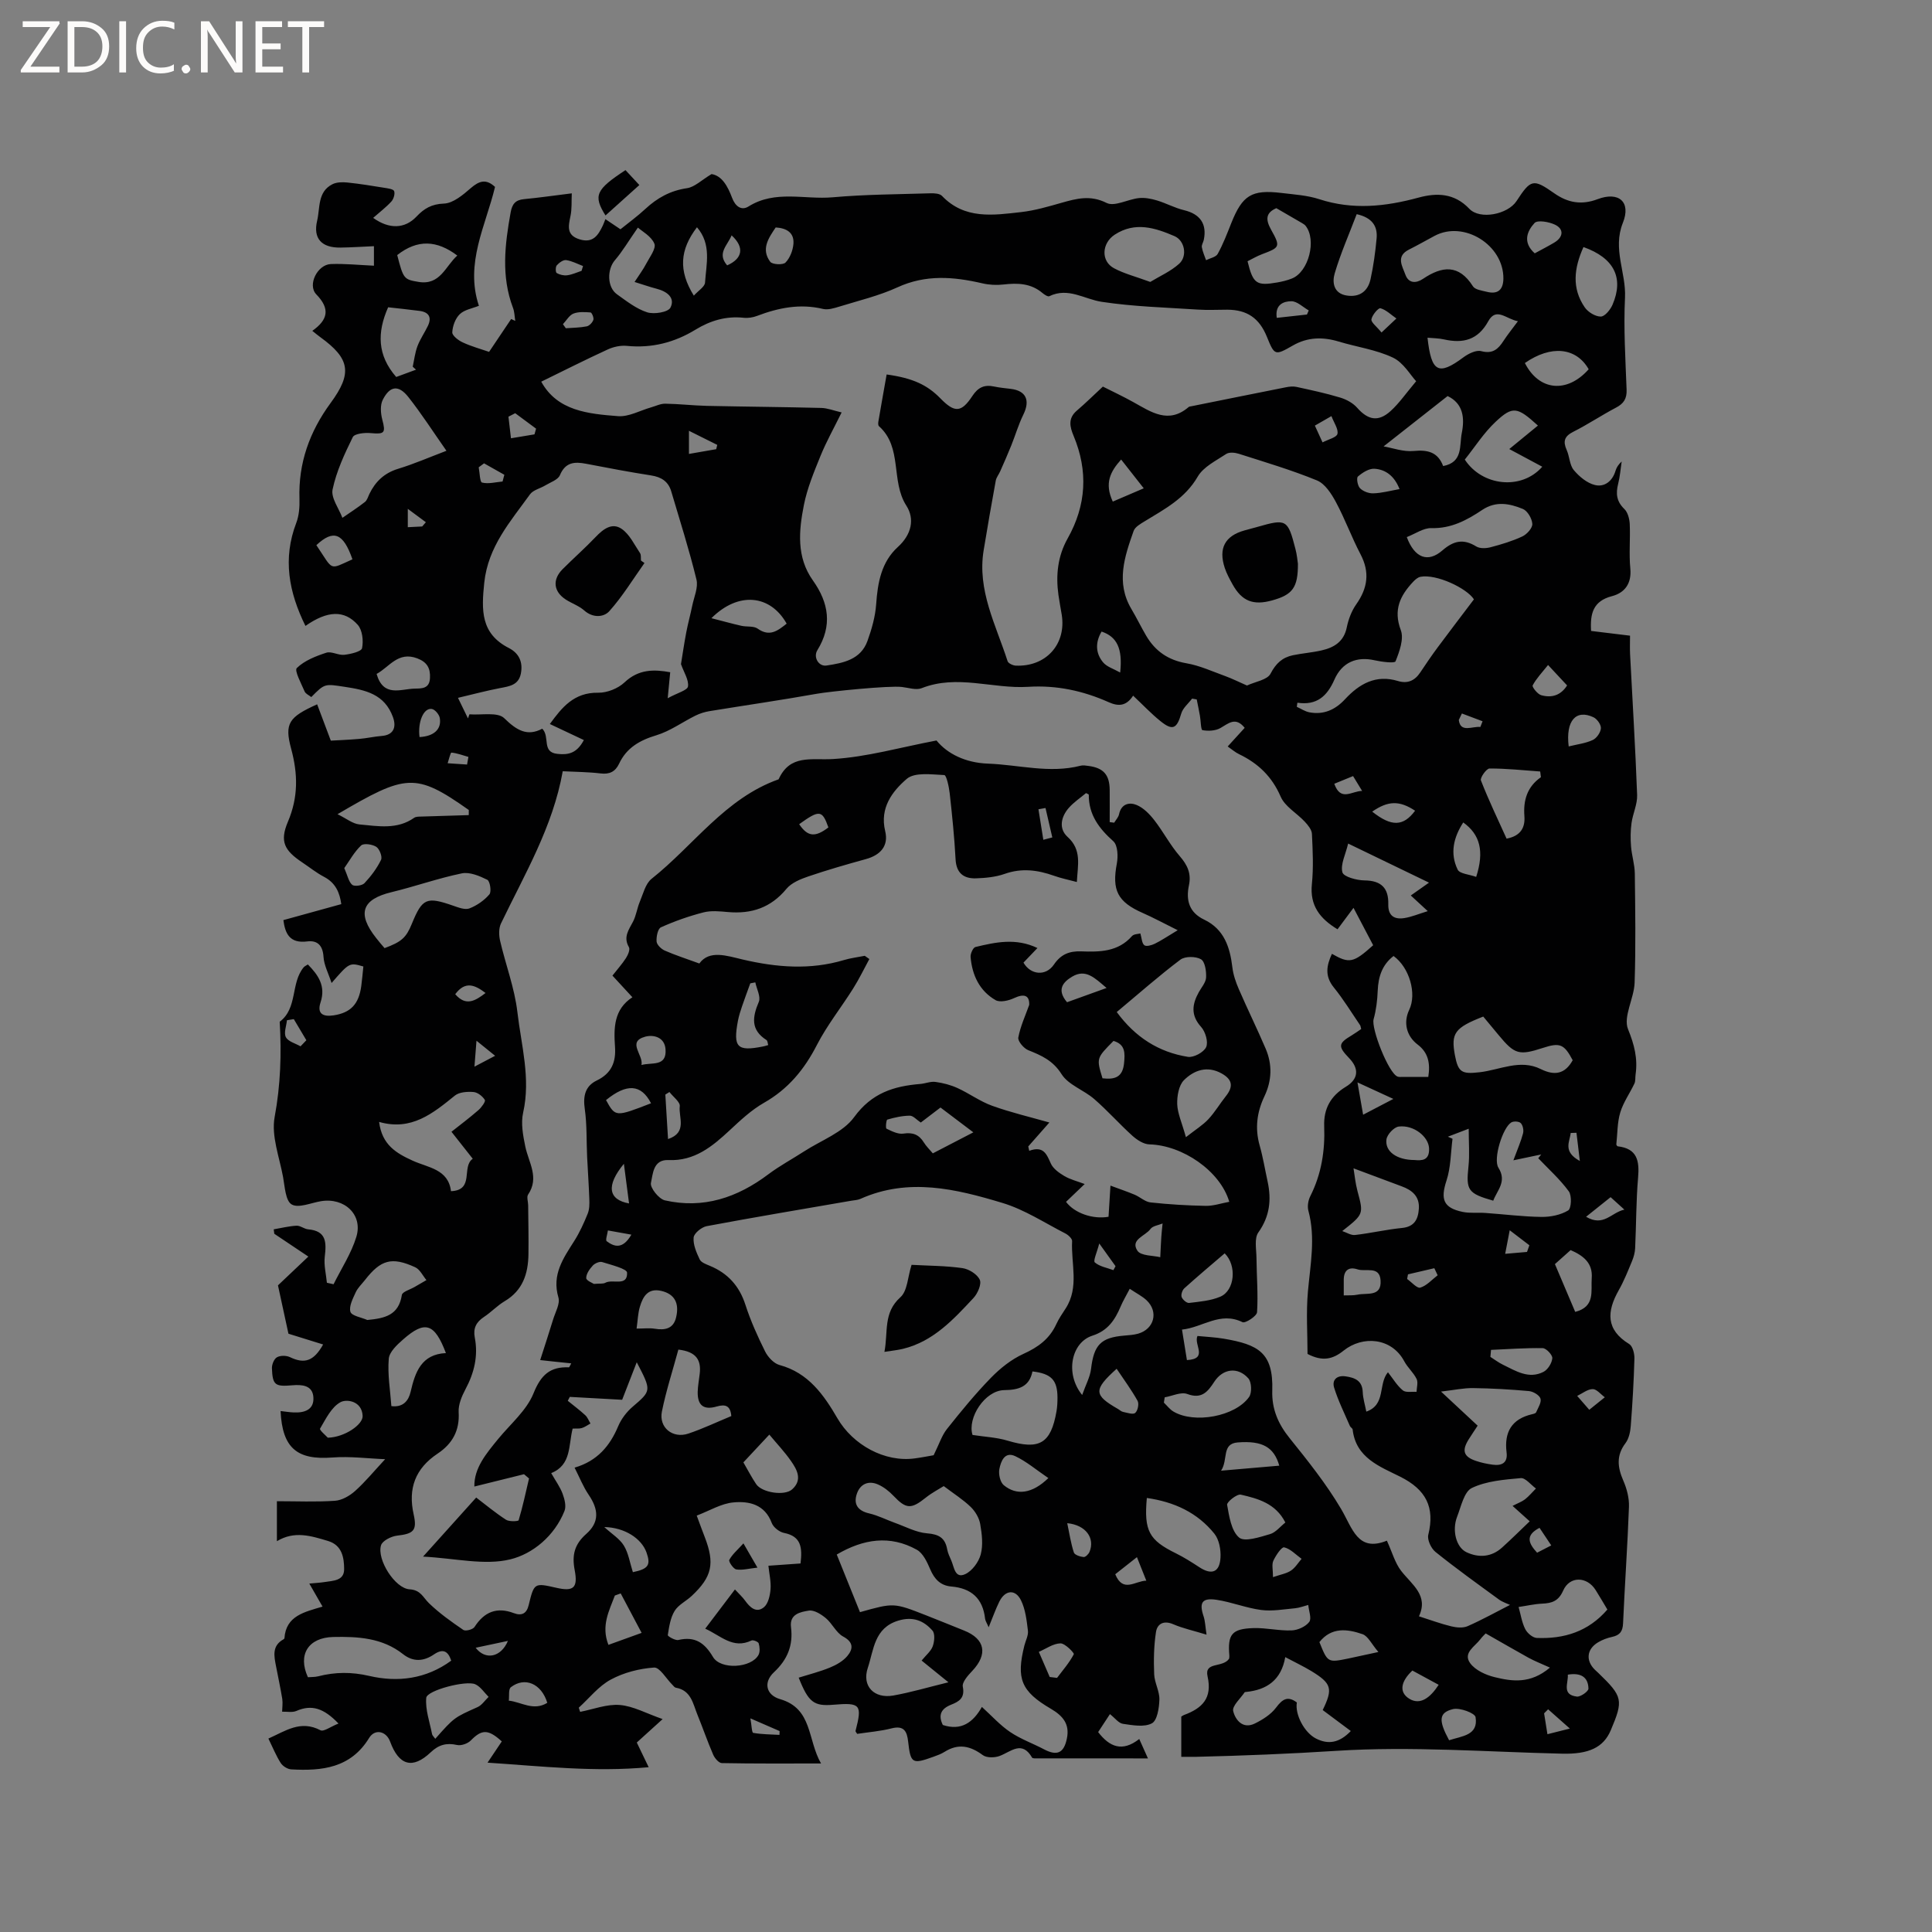 <svg enable-background="new 0 0 400 400" viewBox="0 0 400 400" xmlns="http://www.w3.org/2000/svg"><rect x="0" y="0" width="400" height="400" fill="#808080" stroke="none"/><g fill="#fcfbfa"><path d="m12.4 4.8-6.1 9h6v1.2h-8v-.5l6.1-8.9h-5.7v-1.2h7.6v.4z"/><path d="m14 15v-10.6h3c1.6 0 2.9.5 4 1.4s1.6 2.2 1.6 3.8-.5 3-1.6 3.9-2.4 1.5-4 1.5zm1.4-9.4v8.2h1.6c1.3 0 2.4-.4 3.1-1.1s1.1-1.8 1.1-3.1-.4-2.3-1.2-3-1.8-1-3.1-1z"/><path d="m26.1 4.4v10.6h-1.4v-10.6z"/><path d="m36.1 14.6c-.8.4-1.8.6-2.9.6-1.5 0-2.7-.5-3.6-1.4s-1.4-2.2-1.4-3.8c0-1.7.5-3.1 1.5-4.1s2.3-1.6 3.9-1.6c1 0 1.8.1 2.5.4v1.4c-.8-.4-1.6-.6-2.5-.6-1.2 0-2.1.4-2.9 1.2s-1.1 1.8-1.1 3.2c0 1.3.3 2.3 1 3s1.6 1.1 2.7 1.1c1 0 2-.2 2.7-.7v1.3z"/><path d="m37.6 14.3c0-.2.1-.5.3-.6s.4-.3.6-.3c.3 0 .5.1.6.3s.3.4.3.6-.1.4-.3.6-.4.3-.6.3c-.3 0-.5-.1-.6-.3s-.3-.4-.3-.6z"/><path d="m50.2 15h-1.6l-5.3-8.2c-.2-.2-.3-.5-.4-.7 0 .2.1.7.1 1.5v7.4h-1.4v-10.6h1.7l5.2 8.1c.2.4.4.6.4.7 0-.3-.1-.8-.1-1.5v-7.3h1.4z"/><path d="m58.6 15h-5.7v-10.6h5.5v1.2h-4.1v3.4h3.8v1.2h-3.8v3.6h4.3z"/><path d="m67.1 5.6h-3.1v9.4h-1.4v-9.4h-3v-1.2h7.5z"/></g><path d="m63.24 129.59c-3.47-7.03-4.73-13.95-1.9-21.33.58-1.52.71-3.32.66-4.97-.25-7.42 2.1-13.92 6.44-19.84 4.54-6.17 4.03-9.19-2.09-13.62-.5-.36-.97-.76-1.69-1.33 3.23-2.29 3.75-4.54.83-7.55-1.89-1.95.24-6.18 3.01-6.28 2.9-.11 5.81.2 8.92.34 0-.87 0-2.25 0-4.04-2.37.1-4.66.26-6.95.29-3.86.05-5.69-1.86-4.81-5.56.63-2.63.05-5.98 3.15-7.55.88-.45 2.1-.47 3.13-.36 2.55.26 5.09.68 7.63 1.09.73.12 1.87.26 2.03.68.22.58-.11 1.65-.57 2.16-1.13 1.23-2.48 2.25-3.77 3.39 3.31 2.38 6.55 2.28 8.96-.26 1.58-1.67 3.13-2.61 5.69-2.7 1.91-.07 3.96-1.81 5.58-3.22 1.74-1.5 3.16-1.95 5-.23-1.93 8.04-6.27 15.8-3.34 24.61-1.35.55-2.98.8-3.95 1.73-.92.88-1.5 2.46-1.56 3.77-.03.67 1.26 1.67 2.16 2.08 1.81.84 3.76 1.37 5.46 1.96 1.57-2.33 3.07-4.56 4.57-6.8.28.13.57.26.85.39-.15-.91-.15-1.88-.48-2.73-2.47-6.53-1.67-13.1-.48-19.72.31-1.74.98-2.59 2.77-2.76 3.16-.3 6.31-.76 9.89-1.2-.08 1.65.05 3.22-.27 4.71-.44 2.12-.87 3.97 1.91 4.82 2.76.84 3.83-.86 4.79-2.87.17-.35.29-.73.53-1.32 1.12.75 2.05 1.38 3.12 2.1 1.74-1.41 3.54-2.71 5.16-4.22 2.47-2.29 5.19-3.79 8.62-4.29 1.58-.23 2.98-1.66 5.08-2.92 2.16.34 3.36 2.54 4.26 4.94.64 1.71 1.9 2.7 3.39 1.77 5.54-3.47 11.61-1.39 17.4-1.9 6.75-.6 13.54-.62 20.32-.83.79-.02 1.86.05 2.33.53 4.71 4.93 10.63 4.01 16.4 3.36 2.82-.32 5.61-1.14 8.35-1.92 3.14-.89 5.97-1.66 9.35.03 1.63.82 4.4-.77 6.68-1.01 1.22-.13 2.54.13 3.74.49 1.9.57 3.69 1.56 5.62 2.02 3.29.79 4.76 2.82 4.07 6.15-.11.52-.49 1.05-.4 1.52.16.91.56 1.79.87 2.68.83-.42 2.04-.63 2.41-1.3 1.12-2.02 1.95-4.21 2.81-6.37 2.31-5.79 4.21-6.99 10.39-6.25 2.63.32 5.34.48 7.83 1.29 6.94 2.26 13.69 1.54 20.56-.33 3.72-1.01 7.39-.97 10.5 2.31 2.22 2.34 7.98 1.16 9.78-1.59 2.97-4.55 3.46-4.67 7.82-1.61 2.79 1.96 5.62 2.48 8.96 1.22 4.37-1.66 6.98.54 5.24 4.89-2.18 5.43.69 10.3.44 15.47-.31 6.34.09 12.72.33 19.07.07 1.87-.59 2.89-2.2 3.73-3 1.58-5.83 3.48-8.85 5-1.85.93-2.15 1.99-1.35 3.78.6 1.35.59 3.1 1.47 4.15 1.13 1.35 2.75 2.7 4.39 3.09 1.96.47 3.61-.79 4.25-2.96.2-.69.62-1.32 1.27-1.91-.23 1.55-.35 3.12-.73 4.63-.51 2.01-.34 3.64 1.28 5.2.72.69 1.06 2.03 1.12 3.1.14 3.07-.18 6.17.12 9.22.3 3.14-1.18 5.05-3.81 5.73-3.9 1.01-4.54 3.62-4.31 7.2 2.54.31 5.12.62 8.06.98 0 1.33-.05 2.58.01 3.81.5 9.72 1.1 19.44 1.46 29.17.07 1.92-.89 3.85-1.16 5.81-.22 1.6-.23 3.25-.1 4.86.15 1.88.76 3.73.78 5.6.09 7.53.21 15.06-.04 22.59-.11 3.27-2.41 7.05-1.36 9.64 1.31 3.22 2.03 6.07 1.56 9.38-.09.63.01 1.33-.24 1.87-.95 2.01-2.3 3.88-2.93 5.98-.63 2.07-.57 4.36-.82 6.65.04.05.15.35.29.36 4.04.46 4.52 3 4.22 6.47-.42 4.85-.38 9.74-.61 14.62-.04.91-.3 1.84-.65 2.69-.85 2.05-1.67 4.12-2.76 6.04-2.47 4.38-2.69 8.14 2.18 11.12.72.44 1.11 1.99 1.08 3.01-.13 4.66-.4 9.32-.76 13.97-.09 1.21-.39 2.61-1.09 3.54-1.94 2.56-1.65 4.99-.46 7.74.73 1.67 1.24 3.61 1.18 5.4-.29 8.05-.87 16.09-1.22 24.14-.07 1.69-.66 2.48-2.26 2.83-1.02.22-2.05.6-2.94 1.14-2.35 1.42-2.56 3.79-.62 5.68.23.22.47.43.7.65 5.07 4.89 5.22 5.61 2.57 11.87-1.53 3.6-4.6 4.97-10.06 4.84-15.57-.36-31.21-1.58-46.7-.59-9.69.62-19.36 1.01-29.06 1.24-1.05.02-2.11 0-3.1 0 0-2.63 0-5.13 0-8.25-.23.18.12-.25.57-.41 3.74-1.39 5.9-3.44 4.87-8.01-.69-3.07 3.06-1.71 4.43-3.59-.01.08.12-.33.08-.72-.37-4.38.5-5.53 5-5.67 2.63-.08 5.28.58 7.9.48 1.27-.05 2.89-.78 3.64-1.75.54-.71-.09-2.31-.2-3.52-.9.23-1.8.59-2.71.68-2.34.21-4.74.66-7.03.36-3.12-.41-6.13-1.64-9.25-2.11-3-.45-3.63.59-2.69 3.39.34 1.01.36 2.12.62 3.83-2.73-.84-4.89-1.3-6.87-2.15-2-.87-3.34-.1-3.6 1.62-.44 2.87-.49 5.83-.37 8.73.07 1.76 1.13 3.51 1.08 5.25-.05 1.72-.45 4.33-1.56 4.91-1.59.84-3.99.39-5.99.1-.89-.13-1.64-1.19-2.69-2.01-.89 1.35-1.68 2.56-2.44 3.72 2.36 3.07 4.98 4.19 8.51 1.43.6 1.34 1.04 2.33 1.8 4.02-7.98 0-15.38 0-22.77-.01-.42 0-1.09.06-1.22-.16-2.1-3.61-4.33-1.25-6.68-.35-1.03.4-2.72.43-3.52-.16-2.59-1.92-5.06-2.47-7.9-.69-.71.45-1.52.74-2.32 1.03-4.4 1.59-4.73 1.4-5.24-3.15-.23-2.09-.85-3.39-3.43-2.73-2.34.6-4.78.78-7.12 1.14-.16-.28-.38-.48-.34-.61 1.41-5.46 1.04-5.9-4.61-5.42-4.01.34-5.14-.5-7.16-5.61 2.17-.68 4.38-1.23 6.47-2.09 1.32-.54 2.71-1.33 3.6-2.39 1.19-1.42 1.36-2.84-.86-4.03-1.45-.78-2.25-2.69-3.58-3.8-.98-.82-2.46-1.75-3.54-1.57-1.69.28-4.03.68-3.68 3.43.47 3.75-.71 6.69-3.53 9.33-2.24 2.09-1.64 4.72 1.27 5.57 6.76 1.96 5.64 8.41 8.48 13.32-7.26 0-13.9.05-20.54-.08-.63-.01-1.49-1.02-1.8-1.76-1.18-2.72-2.14-5.53-3.26-8.27-.93-2.29-1.31-5.04-4.47-5.58-.27-.05-.49-.38-.72-.61-1.27-1.26-2.61-3.64-3.78-3.56-3.06.21-6.29 1.04-8.98 2.5-2.52 1.36-4.43 3.83-6.61 5.81.09.29.19.58.28.86 2.74-.53 5.54-1.64 8.22-1.42 2.8.23 5.49 1.75 8.86 2.92-2.15 1.94-3.68 3.34-5.35 4.85.74 1.53 1.46 3.03 2.46 5.11-11.19 1.05-21.96-.19-33.36-.94 1.27-1.9 2.12-3.16 2.95-4.4-2.83-2.58-4.15-2.51-6.42-.19-.64.65-1.98 1.12-2.84.93-2.19-.49-3.81-.05-5.46 1.52-3.75 3.55-6.58 2.74-8.4-2.22-.8-2.18-3.15-2.72-4.35-.75-3.81 6.23-9.76 6.86-16.12 6.5-.76-.04-1.76-.66-2.18-1.32-.96-1.5-1.63-3.18-2.55-5.06 3.54-1.57 6.65-3.89 10.78-1.72.67.35 2.12-.76 3.73-1.39-3.03-3.17-5.53-3.99-8.71-2.61-.85.37-1.96.12-2.96.16.02-.88.16-1.79.03-2.65-.37-2.26-.86-4.51-1.29-6.76-.41-2.11-.88-4.23 1.53-5.57.09-.05.2-.15.21-.23.31-4.66 4.14-5.43 7.89-6.55-1.02-1.77-1.83-3.18-2.74-4.77 1.18-.12 2.2-.16 3.2-.32 1.75-.28 4.02-.25 4.01-2.67-.01-2.39-.43-4.96-3.34-5.83-3.45-1.03-6.93-2.17-10.58.05 0-2.78 0-5.3 0-8.28 4.05 0 8.05.18 12.02-.09 1.44-.1 3.04-1.02 4.16-2.02 2.12-1.9 3.94-4.13 6.23-6.59-3.49-.13-7.24-.63-10.92-.35-7.3.56-10.37-1.93-10.73-9.62.92.1 1.81.25 2.69.29 2.28.11 4.3-.56 4.1-3.19-.19-2.5-2.47-2.59-4.37-2.43-3.53.3-4.08 0-4.21-3.51-.03-.78.43-1.95 1.04-2.29.7-.4 1.95-.39 2.71-.02 2.99 1.43 4.9.85 6.85-2.63-2.63-.82-5.19-1.61-7.18-2.23-.74-3.39-1.39-6.38-2.17-10.01 1.61-1.52 3.81-3.61 6.29-5.96-2.53-1.7-4.79-3.21-7.05-4.72-.04-.31-.08-.61-.12-.92 1.58-.27 3.15-.67 4.73-.75.78-.04 1.58.68 2.4.75 3.81.33 3.79 2.72 3.44 5.66-.21 1.76.27 3.6.44 5.4.46.1.92.2 1.38.31 1.61-3.25 3.66-6.36 4.71-9.79 1.42-4.6-2.46-8.23-7.35-7.4-2.06.35-4.64 1.49-6.04.66-1.27-.75-1.41-3.65-1.77-5.65-.76-4.14-2.47-8.53-1.75-12.43 1.23-6.62 1.44-13.12 1.05-19.74 3.77-2.83 2.23-8 4.97-11.28.19-.22.5-.34.86-.58 2.19 2.22 3.73 4.49 2.63 7.84-.77 2.33.46 3.04 2.7 2.7 3.5-.54 5.22-2.28 5.73-6.09.18-1.35.29-2.71.43-4.03-2.89-.83-2.89-.83-6.58 3.42-.66-2.02-1.57-3.7-1.67-5.42-.15-2.36-1.26-3.45-3.35-3.19-3.68.47-4.59-1.64-4.96-4.41 4-1.11 7.87-2.17 11.99-3.31-.32-2.28-1.11-4.36-3.55-5.64-1.59-.83-3.01-1.98-4.51-2.98-3.73-2.49-4.73-4.34-2.99-8.44 2.16-5.08 2.08-9.89.67-15.11-1.43-5.29-.46-6.56 5.38-9.2.82 2.19 1.63 4.34 2.83 7.52 1.34-.08 3.63-.16 5.91-.36 1.55-.13 3.08-.49 4.63-.61 2.35-.18 3.12-1.69 2.33-3.89-1.73-4.79-5.7-5.63-10-6.28-4.12-.62-4.1-.74-6.91 2.12-.46-.37-1.16-.66-1.38-1.16-.7-1.64-2.16-4.32-1.62-4.85 1.58-1.54 3.92-2.46 6.1-3.17 1.08-.35 2.51.57 3.73.43 1.33-.15 3.53-.67 3.68-1.37.31-1.52.08-3.71-.87-4.81-2.78-3.14-6.29-2.99-10.85.2zm48.6 152c.97-3.02 1.85-5.71 2.68-8.42.46-1.51 1.48-3.25 1.09-4.55-1.39-4.71 1-8.09 3.27-11.67 1.13-1.78 2.01-3.73 2.8-5.68.37-.92.37-2.03.33-3.05-.1-2.89-.31-5.77-.45-8.66-.16-3.33-.02-6.69-.49-9.97-.38-2.66.07-4.72 2.49-5.89 3.03-1.46 4-3.79 3.77-6.98-.27-3.88-.26-7.74 3.6-10.25-1.52-1.65-2.79-3.03-4.13-4.48 1.04-1.33 2.03-2.43 2.82-3.66.41-.64.87-1.75.59-2.23-1.21-2.1-.04-3.58.85-5.28.66-1.27.84-2.78 1.4-4.11.7-1.65 1.17-3.75 2.44-4.76 8.73-6.92 15.24-16.68 26.3-20.6 2.38-5.24 6.75-3.93 11.25-4.2 6.98-.41 13.86-2.4 21.44-3.84 2.25 2.76 6.02 4.62 10.63 4.79 6.4.23 12.76 2.09 19.21.43.49-.13 1.06-.03 1.58.04 3.15.4 4.42 1.83 4.44 5 .02 2.21 0 4.43 0 6.64.31.04.62.08.93.12.35-.58.88-1.13 1.01-1.76.46-2.18 2.16-2.52 3.63-1.91 1.42.59 2.68 1.88 3.66 3.14 1.87 2.4 3.29 5.17 5.28 7.46 1.6 1.85 2.41 3.6 1.9 6.02-.65 3.08.01 5.62 3.15 7.12 4.13 1.97 5.34 5.69 5.84 9.88.18 1.53.71 3.07 1.33 4.5 1.79 4.14 3.79 8.19 5.56 12.33 1.4 3.28 1.3 6.6-.25 9.86-1.56 3.27-2 6.63-.99 10.19.69 2.44 1.1 4.96 1.64 7.44.82 3.78.47 7.21-1.91 10.56-.88 1.23-.41 3.49-.39 5.27.03 3.75.36 7.52.12 11.25-.05.8-2.43 2.35-3.01 2.06-4.65-2.27-8.23 1.09-12.53 1.54.39 2.38.7 4.33 1.02 6.31 4.49-.25 1.36-3.17 2.18-4.99 1.76.18 3.65.25 5.5.57 7.06 1.21 10.24 2.85 9.99 10.74-.12 3.79 1.2 6.88 3.59 9.84 3.78 4.7 7.58 9.46 10.64 14.63 2.39 4.03 3.43 9.05 9.5 6.6 1.1 2.4 1.68 4.63 2.98 6.29 2.24 2.86 5.68 5.04 3.66 9.37 2.49.79 4.57 1.57 6.71 2.08 1.07.26 2.41.38 3.37-.04 2.98-1.31 5.83-2.9 8.77-4.4-.65-.31-1.56-.59-2.29-1.12-4.42-3.23-8.88-6.42-13.14-9.85-.9-.72-1.74-2.51-1.49-3.54 1.41-5.75-.49-9.37-5.82-12.04-4.18-2.09-9.18-3.88-9.84-9.76-.03-.26-.45-.46-.57-.74-1.13-2.63-2.42-5.2-3.26-7.92-.49-1.58.53-2.62 2.38-2.35 1.92.28 3.45.88 3.54 3.26.05 1.31.46 2.6.74 4.04 4.11-1.43 2.41-5.7 4.48-8.15 1.07 1.36 1.89 2.78 3.08 3.75.61.51 1.87.23 2.84.31.03-.9.36-1.96.01-2.68-.64-1.31-1.85-2.34-2.54-3.63-2.63-4.95-8.64-5.38-12.57-2.23-2.23 1.79-4.36 2.31-7.47.69 0-4.12-.31-8.55.08-12.92.5-5.59 1.61-11.12.1-16.72-.25-.92-.05-2.15.39-3.02 2.31-4.58 3.07-9.42 2.88-14.48-.14-3.62 1.34-6.28 4.47-8.17 2.64-1.6 2.81-3.74.68-5.95-2.33-2.42-2.25-3.04.53-4.69.7-.42 1.36-.9 1.98-1.32-.11-.4-.12-.63-.22-.79-1.79-2.62-3.45-5.36-5.45-7.82-1.91-2.36-1.51-4.53-.39-6.96 3.62 2.07 4.45 1.89 8.54-1.78-1.3-2.47-2.61-4.97-4.07-7.74-1.23 1.65-2.28 3.05-3.31 4.44-3.64-2.2-5.76-4.9-5.31-9.34.35-3.44.18-6.95.01-10.42-.04-.87-.82-1.81-1.48-2.52-1.64-1.77-4.1-3.12-4.99-5.18-1.81-4.18-4.67-6.9-8.62-8.8-.8-.38-1.49-1-2.35-1.59 1.28-1.4 2.39-2.62 3.52-3.86-1.9-2.35-3.32-.93-5.02.04-1.03.59-2.53.66-3.72.44-.35-.07-.34-1.95-.53-2.99-.2-1.13-.44-2.25-.66-3.37-.32-.06-.64-.11-.96-.17-.77 1.02-1.91 1.94-2.24 3.08-.91 3.16-1.78 3.64-4.35 1.55-1.95-1.58-3.68-3.42-5.62-5.24-1.42 2.19-3.05 2.25-5.06 1.35-5.29-2.36-10.78-3.55-16.66-3.18-7.33.46-14.7-2.63-22.06.28-1.15.45-2.72-.09-4.09-.25-2.69-.32-15.02.94-17.58 1.4-7.39 1.32-14.82 2.39-22.23 3.6-1 .16-2.02.48-2.93.93-2.71 1.34-5.25 3.21-8.1 4.07-3.45 1.04-6.17 2.59-7.72 5.9-.78 1.64-1.98 2.23-3.83 2-2.48-.3-5-.31-7.83-.45-2.05 11.54-7.9 21.33-12.79 31.52-.48 1-.44 2.45-.18 3.58 1.14 4.94 3 9.77 3.58 14.76.8 6.88 2.79 13.72 1.19 20.82-.5 2.21-.02 4.74.45 7.03.69 3.3 2.95 6.41.58 9.93-.34.5 0 1.45.01 2.19.03 3.39.11 6.79.06 10.18-.06 4.01-1.17 7.48-4.91 9.7-1.54.91-2.8 2.28-4.3 3.27-1.61 1.06-2.27 2.35-1.9 4.27.73 3.79-.11 7.29-1.92 10.68-.77 1.45-1.51 3.2-1.42 4.76.23 3.84-1.32 6.56-4.35 8.58-4.61 3.07-6.18 7.2-4.96 12.62.75 3.35-.07 3.98-3.45 4.37-1.21.14-3.02 1.05-3.31 1.99-.91 2.94 2.88 8.94 5.91 9.12 2.32.14 2.78 1.68 4.01 2.87 2.15 2.08 4.64 3.85 7.12 5.54.46.31 1.99-.09 2.32-.62 2.01-3.13 4.62-4.19 8.13-2.86 1.66.63 2.66.06 3.07-1.63 1.14-4.66 1.15-4.66 5.76-3.61 3.52.8 4.48.03 3.77-3.68-.59-3.08-.06-5.31 2.4-7.48 2.75-2.43 2.57-5.07.48-8.13-1.1-1.61-1.83-3.48-2.9-5.59 4.72-1.38 7.32-4.5 9.04-8.6.63-1.49 1.73-2.93 2.96-3.99 3.91-3.36 3.97-3.29.87-9.23-1.16 2.98-2.05 5.28-3.02 7.77-3.56-.2-7.2-.4-10.84-.6-.14.27-.28.54-.42.81 1.22.99 2.49 1.94 3.64 3 .47.44.71 1.13 1.06 1.7-.59.32-1.15.75-1.78.94-.56.17-1.2.08-1.91.12-.89 3.49-.23 7.53-4.44 9.21.96 1.69 1.86 2.9 2.36 4.27.41 1.11.79 2.57.39 3.57-2.06 5.16-6.56 8.89-11.23 10.02-5.35 1.3-11.38-.23-18.05-.57 4.11-4.57 7.56-8.41 11-12.23 1.93 1.47 3.97 3.17 6.18 4.6.66.43 2.54.33 2.61.1.85-2.84 1.47-5.75 2.15-8.65-.35-.29-.69-.59-1.04-.88-3.38.84-6.75 1.68-10.28 2.55-.07-3.82 2.44-6.8 4.9-9.81 2.55-3.12 5.91-5.92 7.35-9.49 1.54-3.82 3.43-5.54 7.33-5.38.09 0 .19-.32.48-.82-2.14-.21-4.14-.43-6.43-.68zm71.73-204.06c5.4.75 8.4 2.15 11.13 4.95 2.93 3 4.32 3 6.62-.5 1.18-1.79 2.48-2.38 4.47-1.96 1.14.24 2.3.35 3.46.49 3.19.38 4.08 2.37 2.62 5.34-1.01 2.05-1.65 4.28-2.51 6.41-.72 1.8-1.51 3.57-2.29 5.34-.29.65-.79 1.25-.91 1.92-.88 4.79-1.71 9.58-2.5 14.38-1.38 8.3 2.54 15.49 4.95 22.99.15.45 1.09.89 1.68.92 6.27.28 10.51-4.44 9.53-10.54-.22-1.36-.49-2.71-.68-4.08-.57-4.09-.16-8.03 1.9-11.7 3.88-6.89 4.28-13.98 1.23-21.27-.78-1.86-1.18-3.61.66-5.19 1.83-1.56 3.54-3.26 5.41-4.99 1.98 1 4.18 2.03 6.3 3.21 3.69 2.05 7.28 4.61 11.46 1.02.14-.12.4-.12.61-.17 6.51-1.31 13.02-2.63 19.53-3.92.7-.14 1.48-.23 2.16-.08 3.04.66 6.09 1.31 9.06 2.21 1.28.38 2.65 1.12 3.52 2.11 2.24 2.54 4.37 3 6.92.69 1.79-1.62 3.19-3.68 5.3-6.18-1.19-1.27-2.63-3.86-4.81-4.89-3.48-1.65-7.47-2.19-11.21-3.32-3.3-1-6.45-.94-9.5.81-3.72 2.13-3.8 2.09-5.37-1.77-1.58-3.9-4.11-5.63-8.23-5.64-2.01 0-4.04.11-6.04-.02-6.66-.44-13.36-.61-19.94-1.61-3.62-.55-6.94-3.07-10.86-1.16-.29.14-1-.32-1.39-.65-2.39-2.03-5.13-2.12-8.07-1.78-1.44.17-2.98.09-4.4-.24-5.95-1.38-11.72-1.86-17.57.83-3.82 1.75-8 2.74-12.04 3.99-1.09.33-2.35.73-3.38.48-4.75-1.14-9.21-.24-13.64 1.44-.86.33-1.88.49-2.79.39-3.64-.39-6.9.59-9.96 2.46-4.37 2.67-9.06 3.87-14.21 3.36-1.29-.13-2.77.19-3.96.74-4.64 2.13-9.2 4.44-13.77 6.67 3.33 6.07 9.72 6.66 15.9 7.14 2.22.17 4.55-1.17 6.84-1.82.98-.28 1.97-.78 2.94-.76 2.86.04 5.71.38 8.57.45 7.91.17 15.83.23 23.74.43 1.27.03 2.53.54 4.2.93-1.65 3.35-3.2 6.11-4.38 9.02-1.34 3.3-2.74 6.66-3.43 10.13-1.05 5.32-1.58 10.8 1.86 15.63 3.31 4.65 4.05 9.38.93 14.44-.9 1.46.26 3.43 1.9 3.18 3.49-.53 7.08-1.23 8.47-5.09.88-2.44 1.62-5.04 1.8-7.6.31-4.48 1.08-8.76 4.5-11.86 2.84-2.58 3.52-5.8 1.75-8.55-3.28-5.1-.73-12.05-5.67-16.45-.18-.16-.18-.62-.13-.92.56-3.3 1.15-6.57 1.72-9.79zm-4.53 120.36c.32.22.63.45.95.67-1.12 2.05-2.13 4.17-3.38 6.14-2.46 3.91-5.38 7.57-7.48 11.65-2.6 5.07-5.94 9.12-10.95 11.97-2.6 1.48-4.87 3.61-7.08 5.67-3.63 3.38-7.31 6.43-12.71 6.19-3.19-.14-3.21 2.91-3.62 4.73-.22.98 1.63 3.32 2.88 3.61 7.96 1.81 15-.56 21.42-5.39 2.34-1.76 4.96-3.16 7.43-4.76 3.54-2.29 8.03-3.9 10.35-7.09 3.64-5 8.21-6.41 13.7-6.86 1.05-.09 2.13-.56 3.13-.42 1.55.21 3.14.62 4.56 1.27 2.44 1.11 4.67 2.77 7.18 3.67 3.82 1.38 7.81 2.31 11.84 3.46-1.63 1.85-3 3.4-4.37 4.96.07.3.13.6.2.9 2.99-1.09 3.61.73 4.48 2.65.49 1.07 1.72 1.94 2.8 2.58 1.2.71 2.61 1.05 4.2 1.65-1.48 1.41-2.68 2.56-3.86 3.69 1.75 2.34 5.55 3.66 8.8 3.09.12-1.84.23-3.72.4-6.45 1.93.72 3.49 1.24 5.01 1.88 1.13.48 2.16 1.48 3.3 1.6 3.79.41 7.6.64 11.41.71 1.61.03 3.22-.54 4.88-.84-1.89-6.41-9.71-11.72-16.55-11.89-1.2-.03-2.56-.93-3.52-1.79-2.71-2.45-5.14-5.21-7.9-7.6-2.15-1.87-5.34-2.91-6.75-5.14-1.79-2.84-4.15-3.87-6.9-4.97-.93-.37-2.2-1.87-2.06-2.62.43-2.32 1.46-4.52 2.26-6.77.07-2.02-1.1-2.34-3.14-1.39-1.13.53-2.91.94-3.82.42-3.33-1.91-4.86-5.17-5.18-8.93-.06-.68.51-1.95 1-2.07 4.16-1 8.37-1.93 12.84.21-1.18 1.23-2.05 2.14-2.89 3.02 1.47 2.56 4.62 2.88 6.31.39 1.46-2.15 3.23-2.8 5.62-2.72 3.84.14 7.65.12 10.53-3.16.4-.45 1.32-.43 1.74-.55.29.98.3 2.02.82 2.44.4.32 1.52.01 2.17-.31 1.31-.64 2.53-1.47 4.74-2.8-2.88-1.43-5.02-2.59-7.24-3.57-5.22-2.29-6.41-4.72-5.36-10.24.28-1.48.19-3.78-.72-4.6-2.98-2.66-5.12-5.5-5.09-9.65 0-.09-.31-.18-.57-.33-1.19 1-2.54 1.89-3.57 3.07-1.62 1.85-2.13 4.29-.26 5.99 3 2.71 2.11 5.81 1.93 9.35-1.77-.47-3.3-.78-4.75-1.3-3.36-1.19-6.66-1.63-10.17-.39-1.86.66-3.94.86-5.93.93-2.57.09-4.11-1.07-4.26-3.95-.24-4.55-.71-9.09-1.21-13.62-.15-1.36-.68-3.79-1.12-3.81-2.64-.12-6.13-.63-7.78.79-2.98 2.57-5.63 6-4.46 10.82.74 3.06-.98 4.96-4.01 5.79-3.98 1.1-7.95 2.24-11.86 3.57-1.65.56-3.53 1.32-4.58 2.59-3.23 3.91-7.24 5.23-12.1 4.8-1.68-.15-3.48-.34-5.07.07-3.01.77-5.98 1.82-8.81 3.09-.65.29-.98 1.96-.9 2.95.06.68.97 1.55 1.7 1.87 2.16.95 4.42 1.67 7.15 2.67 2.06-2.85 5.65-1.61 8.95-.83 7.03 1.64 13.99 2.22 21.02.11 1.36-.41 2.84-.58 4.28-.87zm14.26 103.4c1.16-2.34 1.69-4.08 2.74-5.41 2.9-3.65 5.86-7.27 9.11-10.61 1.93-1.98 4.24-3.83 6.73-4.96 3.05-1.38 5.41-3.1 6.81-6.15.53-1.15 1.26-2.21 1.95-3.27 2.84-4.41 1.08-9.27 1.33-13.93.03-.51-.8-1.28-1.41-1.59-4.3-2.2-8.45-4.94-13-6.31-9.63-2.91-19.47-5.29-29.41-.85-.56.25-1.23.28-1.86.38-10 1.73-20 3.4-29.97 5.27-1.06.2-2.62 1.46-2.71 2.35-.14 1.47.58 3.11 1.25 4.53.3.64 1.33 1.01 2.1 1.33 3.74 1.55 6.12 4.18 7.38 8.1 1.07 3.31 2.52 6.52 4.07 9.64.58 1.16 1.8 2.48 2.98 2.8 5.99 1.61 9.2 6.23 12 11.05 3.17 5.45 9.75 9.16 16.06 8.28 1.59-.22 3.14-.53 3.85-.65zm-79.46-151.39c2.49-3.41 4.97-6.57 10.02-6.48 1.83.03 4.11-.88 5.44-2.14 2.95-2.79 6.18-2.7 9.46-2.1-.14 1.46-.28 2.91-.52 5.38 2.03-1.12 4.08-1.63 4.2-2.44.2-1.34-.83-2.87-1.45-4.62.3-1.82.64-4.2 1.09-6.56.35-1.85.86-3.68 1.24-5.53.37-1.81 1.28-3.79.87-5.44-1.5-6.14-3.42-12.18-5.22-18.25-.61-2.05-2.07-2.97-4.18-3.29-4.49-.7-8.96-1.55-13.43-2.41-2.39-.46-4.3-.36-5.44 2.37-.4.95-1.94 1.45-2.99 2.09-1.07.65-2.55.96-3.21 1.88-4.03 5.61-8.67 10.77-9.46 18.29-.59 5.68-.76 10.53 5.1 13.52 2.11 1.08 2.94 2.92 2.48 5.28-.47 2.39-2.35 2.64-4.3 3.01-2.83.54-5.62 1.29-8.72 2.02.9 1.85 1.48 3.05 2.07 4.26.1-.28.2-.56.3-.85 2.47.2 5.85-.53 7.21.81 2.56 2.5 4.75 3.83 7.87 2.17 1.66 1.68-.18 4.86 3.12 5.21 2.15.23 3.98-.01 5.49-2.86-2.35-1.11-4.59-2.16-7.04-3.32zm144.33-7.97c1.74-.81 4.21-1.16 4.88-2.45 1.11-2.14 2.45-3.36 4.63-3.82 1.96-.41 3.98-.55 5.93-1 2.6-.59 4.63-1.81 5.23-4.79.34-1.66.99-3.38 1.96-4.76 2.36-3.35 2.84-6.62.88-10.36-1.85-3.52-3.21-7.3-5.1-10.81-.93-1.73-2.26-3.79-3.91-4.47-5.26-2.16-10.75-3.78-16.19-5.52-.81-.26-1.99-.37-2.61.04-2.11 1.4-4.72 2.66-5.9 4.7-2.62 4.52-6.86 6.72-10.98 9.24-.87.53-2 1.17-2.29 2.01-1.87 5.3-3.71 10.66-.46 16.14 1.08 1.82 2 3.73 3.07 5.55 1.87 3.18 4.55 5.04 8.31 5.69 2.75.47 5.38 1.69 8.04 2.65 1.41.51 2.77 1.2 4.51 1.96zm-80.12 191.85c6.98-1.96 6.98-1.97 13.6.62 2.66 1.04 5.3 2.13 7.96 3.19 4.36 1.74 4.95 4.91 1.68 8.36-.88.93-2.14 2.33-1.95 3.27.47 2.34-.78 3.07-2.42 3.72-2.07.82-2.73 2.13-1.72 4.2 3.81 1.26 6.27-.52 8.09-3.74 2.06 1.87 3.78 3.8 5.86 5.2 2.16 1.46 4.7 2.36 7.03 3.59 2.7 1.42 4.1.74 4.71-2.26.62-3.01-.86-4.7-3.31-6.14-6.19-3.63-7.21-6.23-5.49-13.11.26-1.03.85-2.09.73-3.07-.26-2.13-.51-4.41-1.44-6.29-1.17-2.37-3.29-2.13-4.48.28-.79 1.59-1.37 3.28-2.21 5.31-.37-.88-.69-1.32-.74-1.79-.47-4.19-2.86-6.3-6.99-6.65-2.24-.19-3.5-1.52-4.37-3.57-.64-1.49-1.48-3.32-2.77-4.04-5.55-3.09-11.06-2.25-16.58.99 1.6 4 3.17 7.89 4.81 11.93zm-33.8-19.99c.7 1.88 1.16 3.17 1.66 4.44 2.11 5.47 1.53 8.22-2.69 12.18-1.16 1.09-2.77 1.84-3.55 3.12-.88 1.44-1.14 3.29-1.41 5-.04.24 1.54 1.16 2.19 1.01 3.44-.8 5.43.58 7.16 3.51 1.61 2.72 7.96 2.3 9.43-.42.34-.64.26-1.64.04-2.39-.09-.33-1.15-.76-1.5-.59-3.82 1.83-6.32-.98-9.57-2.45 2.11-2.79 4.07-5.37 6.15-8.12.86.93 1.56 1.56 2.1 2.31 1.01 1.41 2.32 2.65 3.89 1.38.9-.73 1.27-2.42 1.38-3.71.13-1.59-.27-3.22-.44-4.89 2.58-.18 4.63-.33 6.65-.47.39-3.23.18-5.62-3.4-6.32-.98-.19-2.22-1.16-2.56-2.07-1.44-3.84-4.68-4.56-7.94-4.25-2.5.22-4.87 1.69-7.59 2.73zm124.36-168.3c-.04.28-.08.57-.12.85.87.39 1.71.97 2.62 1.14 2.95.55 5.34-.53 7.36-2.71 2.96-3.19 6.4-5.17 10.98-3.77 1.98.6 3.47-.08 4.6-1.78 1.17-1.75 2.35-3.5 3.61-5.19 2.41-3.25 4.87-6.46 7.5-9.94-1.47-2.31-7.78-5.3-11.07-4.67-.55.11-1.1.59-1.51 1.03-2.68 2.85-4.15 5.79-2.56 10.01.68 1.81-.28 4.44-1.09 6.46-.18.45-2.89.11-4.35-.22-3.64-.82-6.71.37-8.31 4.02-1.51 3.43-3.66 5.37-7.66 4.77zm-176.18-52.16c-2.75-3.92-5.14-7.65-7.87-11.11-2.03-2.58-3.83-2.37-5.31.55-.57 1.12-.44 2.82-.1 4.11.73 2.76.48 3.05-2.39 2.79-1.25-.12-3.36.1-3.72.83-1.71 3.47-3.39 7.08-4.18 10.83-.37 1.74 1.29 3.91 2.03 5.88 1.56-1.08 3.17-2.11 4.66-3.28.46-.36.65-1.08.92-1.65 1.25-2.59 3.11-4.36 5.99-5.23 3.3-1.01 6.49-2.4 9.97-3.72zm220.9 146.9c.89-2.41 1.58-3.96 2-5.58.17-.65-.03-1.66-.47-2.12-.35-.37-1.48-.44-1.97-.14-1.76 1.05-3.8 7.55-2.66 9.37 1.81 2.87-.25 4.64-1.07 6.83-5.28-1.51-5.65-2.18-5.13-7.08.26-2.43.05-4.91.05-7.82-2.03.78-3.17 1.21-4.31 1.65.32.14.64.29.96.43-.38 2.9-.35 5.93-1.25 8.66-1.26 3.85-.68 5.64 3.34 6.48 1.53.32 3.16.1 4.74.22 3.87.27 7.73.77 11.6.82 1.86.02 3.95-.4 5.51-1.34.66-.4.79-3.07.13-3.96-1.82-2.49-4.17-4.59-6.32-6.85.2-.26.4-.52.61-.78-1.51.31-3.03.63-5.76 1.21zm-82.12-30.7c3.84 5.23 8.69 8.31 14.73 9.28 1.19.19 3.3-.95 3.78-2.02.48-1.05-.15-3.18-1.03-4.16-2.2-2.43-1.88-4.7-.49-7.21.56-1.01 1.47-2.02 1.51-3.07.06-1.29-.23-3.27-1.07-3.75-1.08-.62-3.28-.64-4.24.08-4.38 3.29-8.5 6.94-13.19 10.85zm-35.82 98.15c-.98.62-2.46 1.38-3.74 2.41-3.01 2.41-4.05 2.35-6.64-.37-.92-.97-2.05-1.87-3.26-2.39-1.95-.85-3.65-.07-4.33 1.89-.77 2.19.15 3.57 2.55 4.12 1.81.42 3.51 1.3 5.28 1.94 2.22.79 4.42 2 6.7 2.18 2.43.19 3.72.94 4.15 3.29.15.82.53 1.6.87 2.38.59 1.35.73 3.76 2.87 2.78 1.43-.66 2.79-2.51 3.21-4.08.52-1.97.25-4.23-.11-6.3-.22-1.27-1.03-2.63-1.97-3.54-1.55-1.5-3.41-2.67-5.58-4.31zm-116.9-75.4c.59 4.77 3.58 6.49 6.96 8.03 3.19 1.45 7.38 1.74 7.92 6.31 4.94-.19 2.11-5.09 4.51-6.71-1.35-1.71-2.71-3.43-4.41-5.59 1.74-1.38 3.72-2.86 5.59-4.49.63-.55 1.52-1.78 1.32-2.1-.47-.77-1.49-1.57-2.34-1.64-1.28-.1-2.94 0-3.85.73-4.56 3.69-9.02 7.38-15.7 5.46zm234.67 79.5c1.12-.58 1.94-.87 2.59-1.37.82-.65 1.5-1.48 2.25-2.23-1.05-.76-2.17-2.24-3.15-2.15-3.44.31-7.09.59-10.12 2.04-1.61.77-2.23 3.85-3.06 5.98-1.07 2.77-.21 6.3 1.95 7.32 2.52 1.19 5.16 1.03 7.36-.96 1.93-1.74 3.78-3.58 5.73-5.44-1.15-1.03-2.24-2.01-3.55-3.19zm-47.06 31.31c-.84 4.78-3.84 6.78-8.11 7.21-.1.01-.26.01-.3.07-.87 1.3-2.62 2.83-2.37 3.88.42 1.79 1.96 3.82 4.47 2.59 1.63-.8 3.34-1.88 4.4-3.29 1.33-1.78 2.42-2.49 4.31-1.07-.43 2.44 1.52 6.22 3.95 7.46 2.53 1.29 4.83.94 7.22-1.55-2.07-1.54-3.95-2.95-5.82-4.34 2.16-4.44 1.86-5.51-2.38-8.09-1.61-.97-3.32-1.78-5.37-2.87zm-64.75-46c2.5.39 4.96.49 7.25 1.18 6.59 1.97 8.97.64 10.14-6.09.16-.93.2-1.89.2-2.84-.02-3.62-1.27-4.94-5.18-5.4-.64 3.15-2.78 3.83-5.83 3.87-4.02.05-7.69 5.76-6.58 9.28zm-10.54 46.71c.91-1.12 1.92-1.92 2.3-2.95.36-.99.51-2.62-.06-3.26-1.82-2.07-4.05-2.97-7.06-2.06-5.03 1.52-5.08 6.09-6.32 9.78-1.27 3.77 1.3 6.43 5.28 5.73 3.64-.65 7.2-1.71 11.41-2.74-1.8-1.47-3.56-2.89-5.55-4.5zm-97.39.02c-.67-2.06-1.76-2.52-3.56-1.3-2.12 1.45-4.29 1.63-6.42-.05-4.28-3.38-9.33-3.66-14.45-3.55-5.15.12-7.39 3.65-5.24 8.33.68-.06 1.43-.01 2.13-.19 3.52-.9 6.89-.93 10.57-.08 5.92 1.38 11.8.63 16.97-3.16zm-13.8-147.52c3.55-1.32 4.47-2.17 5.64-5.02 2.19-5.35 3.05-5.69 8.61-3.75 1.07.37 2.43.9 3.34.54 1.54-.6 3.06-1.66 4.12-2.91.46-.55.12-2.73-.44-3.01-1.61-.8-3.65-1.66-5.27-1.33-4.91 1.01-9.67 2.71-14.55 3.89-6.14 1.48-7.21 4.43-3.18 9.51.58.76 1.21 1.47 1.73 2.08zm208.9 1.63c-2.37 1.82-3.16 4.3-3.28 7.2-.08 1.98-.32 3.99-.85 5.89-.53 1.93 3.1 11.17 4.95 11.87.28.11.63.08.94.08 1.78.01 3.56 0 5.43 0 .45-2.84-.01-5.05-2.21-6.71-2.33-1.77-2.98-4.58-1.74-7.18 1.61-3.34.05-8.78-3.24-11.15zm17.41 97.24c-.68 1.04-1.27 1.91-1.83 2.8-1.5 2.36-1.1 3.63 1.5 4.5 1.09.37 2.24.61 3.39.77 1.89.27 3.21-.32 2.93-2.54-.52-4.18 1.05-6.92 5.28-7.9.3-.07.75-.18.84-.4.4-.93 1.14-2.05.9-2.84-.22-.71-1.51-1.47-2.38-1.55-3.85-.35-7.71-.57-11.58-.62-1.93-.03-3.87.4-6.63.72 3.09 2.88 5.32 4.95 7.58 7.06zm5.33-237.46c.09-6.98-8.16-12.12-14.24-8.88-1.78.95-3.52 1.95-5.32 2.85-2.76 1.39-1.35 3.44-.73 5.18.67 1.86 2.24 1.82 3.65.87 3.95-2.66 7.42-3.06 10.34 1.55.44.7 1.85.88 2.85 1.13 2.3.59 3.41-.41 3.45-2.7zm14.35 161.8c-1.77-3.34-2.63-3.71-6.17-2.55-4.95 1.61-5.85 1.35-9.17-2.66-1.07-1.29-2.15-2.58-3.18-3.83-5.92 2.31-6.72 3.44-5.86 8.03.67 3.55 1.45 3.91 5.08 3.5 4.21-.47 8.4-2.79 12.69-.66 2.86 1.42 5.02 1.04 6.61-1.83zm-34.35-108.31c1.62 4.35 4.39 5.35 7.37 2.76 2.33-2.02 4.35-2.46 7-.83.75.47 2.04.42 2.98.17 2.24-.59 4.49-1.26 6.58-2.24.94-.44 2.11-1.74 2.06-2.59-.06-1.1-1-2.71-1.96-3.1-2.72-1.11-5.56-1.71-8.42.21-3.15 2.11-6.43 3.88-10.53 3.76-1.63-.04-3.29 1.16-5.08 1.86zm-194.21 57.56c0-.35.01-.71.01-1.06-11.08-7.82-13-7.45-27.18.87 1.83.89 3.14 1.99 4.54 2.12 3.83.35 7.79 1.12 11.32-1.37.38-.27 1-.24 1.51-.26 3.27-.1 6.53-.2 9.8-.3zm140.39 141.38c-.62 6.82.47 8.73 6 11.45 1.69.83 3.3 1.86 4.88 2.89 2.53 1.66 4.19 1.07 4.37-1.98.1-1.65-.28-3.74-1.27-4.97-3.5-4.34-8.28-6.58-13.98-7.39zm80.97-222.03c-4.25-3.87-5.2-4.12-8.75-.79-2.47 2.31-4.33 5.27-6.39 7.83 3.59 5.5 11.73 6.41 16.04 1.48-2.33-1.25-4.51-2.42-6.83-3.66 1.98-1.61 3.85-3.14 5.93-4.86zm-80.26-29.74c1.93-1.18 4.23-2.18 6-3.78 1.72-1.56 1.15-4.78-.98-5.7-4.01-1.72-8.14-3.06-12.37-.31-2.69 1.75-2.94 5.49-.13 6.97 2.1 1.12 4.49 1.72 7.48 2.82zm94.64 274.87c-.91-1.52-1.65-2.8-2.44-4.05-1.79-2.84-5.37-2.92-6.71.12-.97 2.2-2.35 2.62-4.38 2.71-1.57.07-3.13.44-4.85.69.45 1.61.68 3.22 1.38 4.59.42.83 1.55 1.79 2.39 1.82 5.61.22 10.64-1.28 14.61-5.88zm-54.89-78.36c.89.29 1.81.91 2.65.81 3.25-.37 6.45-1.13 9.7-1.45 2.62-.25 3.37-1.84 3.51-4.02.16-2.53-1.4-3.82-3.57-4.61-3.28-1.21-6.55-2.45-9.96-3.72.24 1.43.39 3.1.82 4.7 1.28 4.78 1.32 4.77-3.15 8.29zm-137.45 24.54c-1.17 4.32-2.54 8.52-3.41 12.82-.67 3.31 2.22 5.66 5.48 4.57 3.03-1.02 5.94-2.41 8.89-3.63-.18-2.1-1.16-2.52-3.02-1.98-2.72.79-3.99-.24-3.94-3.01.03-1.26.28-2.52.42-3.78.31-2.71-.59-4.55-4.42-4.99zm123.8-236.32c-2.2.96-2.26 2.34-1.08 4.46 1.99 3.56 1.81 3.67-1.88 5.07-1.06.4-2.04.98-3 1.46 1.14 4.65 1.83 5.14 6.15 4.39 1.03-.18 2.07-.43 3.04-.82 3.47-1.37 5.16-8 2.82-10.92-.19-.23-.47-.4-.74-.56-1.68-.98-3.37-1.96-5.31-3.08zm14.87 131.55c-.54 2.28-1.62 4.31-1.19 5.95.24.93 2.96 1.66 4.57 1.68 3.49.03 5.01 1.6 4.93 4.93-.06 2.43 1.28 3.21 3.38 2.86 1.45-.24 2.85-.83 4.79-1.43-1.52-1.41-2.48-2.3-3.51-3.24 1.29-.91 2.39-1.69 3.77-2.66-5.48-2.66-10.68-5.17-16.74-8.09zm19.67-78.16c4.15-.78 3.34-4.25 3.85-6.79.63-3.14.32-6.16-2.93-7.7-4.44 3.49-8.76 6.89-13.25 10.42 1.81.31 4.08 1.16 6.24.95 2.91-.28 4.99.23 6.09 3.12zm-166.72-49.37c-2 2.87-3.21 4.95-4.75 6.74-1.65 1.9-1.66 5.6.43 7.08 1.98 1.41 3.99 3 6.24 3.72 1.44.46 4.34-.02 4.82-.97 1.04-2.07-.76-3.37-2.87-3.91-1.39-.36-2.74-.84-4.56-1.4.99-1.53 1.8-2.6 2.41-3.78.72-1.37 2.1-3.17 1.69-4.15-.63-1.54-2.54-2.55-3.41-3.33zm-56.02 226.17c3.64-.35 6.49-.97 7.15-5.18.1-.67 1.72-1.12 2.64-1.66.81-.48 1.63-.95 2.45-1.42-.76-.91-1.35-2.21-2.33-2.66-4.85-2.22-7.13-1.56-10.41 2.66-.65.83-1.47 1.59-1.9 2.52-.59 1.3-1.44 2.91-1.1 4.05.27.84 2.28 1.15 3.5 1.69zm242.98-112.38c-.05-.39-.1-.79-.15-1.18-3.5-.25-6.99-.63-10.49-.62-.64 0-1.99 1.92-1.78 2.47 1.6 4.1 3.51 8.07 5.31 12.05 2.92-.55 3.87-2.28 3.69-4.66-.25-3.27.56-6.06 3.42-8.06zm-85.13 105.92c-.73 1.42-1.39 2.5-1.88 3.66-1.18 2.78-2.64 5.02-5.86 6.05-4.35 1.39-5.72 7.84-2.11 12.28.74-2.12 1.64-3.72 1.84-5.41.59-4.95 2-6.49 6.9-6.89.94-.08 1.91-.14 2.82-.39 3.34-.94 4.3-4.51 1.8-6.9-.89-.85-2.05-1.42-3.51-2.4zm46.99-222.49c-1.58 4.16-3.33 8.12-4.55 12.24-.55 1.85-.27 4.19 2.51 4.61 2.63.4 4.35-.89 4.9-3.36.61-2.78 1-5.62 1.26-8.46.23-2.5-.86-4.29-4.12-5.03zm-199.86 246.78c2.45.31 3.56-1.14 3.98-2.95.95-4.11 2.23-7.78 7.31-8.03-2.35-6.21-4.34-6.8-8.85-2.83-1.25 1.1-2.87 2.59-2.98 4.02-.27 3.21.3 6.48.54 9.79zm5.1-214.58c-.23-.21-.45-.41-.68-.62.31-1.42.47-2.9.98-4.25.55-1.46 1.48-2.78 2.16-4.2.85-1.78.19-2.85-1.72-3.1-2.16-.29-4.33-.5-6.51-.75-2.31 5.22-2.26 9.93 1.67 14.43 1.39-.51 2.75-1.01 4.1-1.51zm155.01 212.76c-.06.37-.11.73-.17 1.1.66.63 1.23 1.41 2 1.86 4.29 2.54 12.76 1.03 15.64-3.03.61-.86.53-3.08-.16-3.86-2.19-2.46-5.28-2-7.04.7-1.33 2.04-2.59 3.67-5.6 2.54-1.3-.48-3.1.42-4.67.69zm4.39-53.86c2.01-1.58 3.5-2.49 4.64-3.71 1.36-1.46 2.39-3.22 3.64-4.79 1.6-2.01 1.33-3.46-.9-4.7-2.99-1.66-5.73-.65-7.78 1.39-1.08 1.08-1.45 3.29-1.4 4.97.07 1.93.97 3.83 1.8 6.84zm82.31-184.29c-1.96 4.36-2.46 8.53.27 12.49.68.99 2.2 1.91 3.32 1.9.84-.01 1.99-1.43 2.43-2.46 2.38-5.55.33-9.68-6.02-11.93zm-20.25 287.03c-.24.26-.71.69-1.08 1.19-1.13 1.51-3.68 2.84-2.13 4.97 1.05 1.45 3.21 2.44 5.05 2.89 3.63.89 7.41 1.46 11.47-1.97-1.88-.85-3.19-1.36-4.42-2.03-2.87-1.59-5.7-3.24-8.89-5.05zm-116.95-105.77c-.87-.57-1.57-1.42-2.27-1.42-1.56.01-3.14.37-4.66.81-.24.07-.38 1.78-.17 1.88 1.1.53 2.39 1.19 3.5 1.02 1.96-.3 3.23.21 4.24 1.84.48.78 1.17 1.44 1.85 2.25 2.8-1.45 5.43-2.81 8.39-4.35-2.56-1.94-4.65-3.52-6.8-5.14-1.39 1.07-2.64 2.01-4.08 3.11zm-100.52 127.59c3.94-4.47 3.96-4.41 8.75-6.56.9-.4 1.53-1.4 2.29-2.12-.91-.9-1.67-2.12-2.76-2.61-1.91-.86-10.01 1.26-10.15 2.81-.22 2.45.72 5.02 1.21 7.53.06.28.35.51.66.95zm224.15-293.5c-2.41-.41-4.48-3-6.14.01-2.14 3.89-5.21 4.65-9.17 3.76-1.09-.25-2.25-.24-3.41-.35.79 7.1 2.21 7.95 7.41 4.08 1.03-.77 2.65-1.58 3.71-1.3 2.39.63 3.52-.43 4.63-2.15.8-1.23 1.73-2.37 2.97-4.05zm-48.15 248.72c-2.01-3.97-5.67-4.95-9.23-5.77-.79-.18-2.93 1.54-2.83 2.1.43 2.4.86 5.4 2.48 6.78 1.14.97 4.27-.09 6.38-.7 1.2-.34 2.14-1.58 3.2-2.41zm-112.21-12.45c.95 1.63 1.72 3.13 2.65 4.51 1.19 1.76 5.88 2.49 7.45 1.07 2.18-1.96 1.02-4.07-.26-5.89-1.31-1.88-2.9-3.55-4.47-5.44-2.14 2.31-3.65 3.91-5.37 5.75zm-71.67-249.96c1.27 4.94 1.4 5.05 4.38 5.55 4.54.77 5.58-3.25 8.06-5.45-4.2-3.17-8.22-3.42-12.44-.1zm246.68 23.64c-2.59-4.54-7.81-5.05-13.21-1.29 2.92 5.77 8.73 6.34 13.21 1.29zm-166.05 52.67c-3.37-5.99-9.97-6.72-15.58-1.13 2.38.61 4.29 1.14 6.22 1.58 1.11.25 2.52-.01 3.35.58 2.53 1.79 4.19.4 6.01-1.03zm90.69 130.37c-2.79 2.39-5.62 4.77-8.36 7.24-.42.38-.73 1.32-.55 1.81.2.55 1.06 1.28 1.54 1.22 2.18-.27 4.49-.45 6.47-1.3 2.99-1.28 3.46-6.43.9-8.97zm68.37 2.23c1.42 3.36 2.8 6.61 4.2 9.89 4.21-1.07 3.22-4.36 3.42-7 .24-3.13-1.76-4.66-4.37-5.79-1.13 1.01-2.14 1.91-3.25 2.9zm-243.96-122.19c1.41 4.9 4.97 3.11 7.88 3.04 1.44-.03 3.05.05 3.17-2.15.12-2.06-.59-3.34-2.62-4.11-4-1.52-5.8 1.81-8.43 3.22zm230.73 139.95c-.04.48-.09.97-.13 1.45.87.55 1.7 1.19 2.62 1.63 2.65 1.29 5.33 3.02 8.37 1.47.9-.46 1.74-1.81 1.83-2.82.06-.67-1.25-2.07-1.98-2.09-3.56-.07-7.14.21-10.71.36zm-91.65 26.54c-2.5-1.7-4.52-3.43-6.84-4.53-2.22-1.05-2.99 1.09-3.3 2.65-.21 1.05.16 2.73.91 3.35 2.65 2.19 5.88 1.79 9.23-1.47zm68.33 36.01c-1.42-1.66-2.14-3.29-3.28-3.69-3.14-1.09-6.44-1.51-8.93 1.64 1.72 4.26 1.72 4.27 6.02 3.39 1.64-.34 3.29-.71 6.19-1.34zm-141.73-280.82c.94-1.05 2.27-1.84 2.32-2.71.25-3.83 1.39-7.91-1.67-11.45-3.56 4.67-3.87 8.98-.65 14.16zm-11.85 213.86c1.52 0 2.67-.15 3.77.03 2.11.35 3.84 0 4.4-2.31.74-3.05-.36-4.89-3.04-5.52-2.77-.65-3.81 1.15-4.44 3.25-.42 1.38-.45 2.86-.69 4.55zm161.05-34.9c1.46.13 3.15.17 3.02-2.45-.12-2.39-3.17-4.86-6.27-4.48-.99.12-2.41 1.64-2.55 2.66-.34 2.51 2.15 4.26 5.8 4.27zm-40.04 64.32c4.57-.4 8.27-.72 12.05-1.04-1.09-3.82-3.46-5.21-8.6-4.81-3.39.26-1.93 3.55-3.45 5.85zm-184.94-6.83c3.47-.08 7.28-2.71 7.21-4.5-.13-3.11-3.3-3.54-4.57-2.86-1.89 1.01-3.06 3.48-4.25 5.49-.16.28 1.3 1.52 1.61 1.87zm91.18-81.29c-.12-.38-.12-.89-.36-1.04-3.3-2.11-2.93-4.74-1.59-7.9.45-1.05-.44-2.67-.72-4.04-.35.07-.69.13-1.04.2-.57 1.58-1.16 3.14-1.7 4.73-.34.99-.66 2-.86 3.03-1.03 5.49-.16 6.38 5.15 5.32.32-.05.62-.16 1.12-.3zm-30.54 113.53c-.4.15-.81.3-1.21.44-1.18 3.16-2.89 6.25-1.33 10.21 2.29-.83 4.31-1.55 6.87-2.48-1.6-3.01-2.97-5.59-4.33-8.17zm177.12-148.35c1.71-5.34.79-8.78-2.68-11.27-2.01 3.09-2.79 6.4-1.16 9.76.41.87 2.38.98 3.84 1.51zm-234.35-1.82c.7 1.6.91 2.84 1.64 3.46.46.39 2.06.17 2.54-.34 1.35-1.44 2.58-3.07 3.43-4.83.31-.63-.31-2.25-.98-2.69-.81-.53-2.6-.79-3.14-.29-1.41 1.32-2.38 3.12-3.49 4.69zm159.91 103.66c-4.86 4.37-4.74 5.44.24 8.3.37.21.7.55 1.09.63.85.17 2.05.6 2.51.21.53-.44.83-1.88.5-2.49-1.24-2.23-2.77-4.3-4.34-6.65zm-13.86 63.81c.51.06 1.01.13 1.52.19 1.21-1.61 2.55-3.14 3.47-4.9.13-.25-1.82-2.28-2.78-2.25-1.5.04-2.97 1.12-4.46 1.76.76 1.73 1.51 3.46 2.25 5.2zm107.45-192.66c1.78-.44 3.5-.64 4.98-1.33.81-.37 1.63-1.56 1.69-2.43.05-.74-.79-1.93-1.54-2.28-3.62-1.69-5.78.69-5.13 6.04zm-164.18-107.45c-1.51 2.23-3.07 4.51-1.13 7.11.43.58 2.64.69 3.16.16.92-.94 1.53-2.51 1.64-3.86.19-2.33-1.41-3.27-3.67-3.41zm117.61 221.11c1.01-.04 1.96.04 2.84-.15 1.94-.43 5.03.54 4.78-2.98-.21-3.05-3.08-1.7-4.76-2.26-1.79-.59-2.84.16-2.86 2.12-.01 1.01 0 2.04 0 3.27zm21.81 92.1c2.67-.88 6.09-1 5.48-4.78-.13-.84-3.25-2.01-4.66-1.67-2.97.73-3.05 2.32-.82 6.45zm-69.63-256.45c2.02-.87 4.02-1.73 6.41-2.75-1.93-2.46-3.28-4.18-4.68-5.96-2.22 2.48-3.51 4.88-1.73 8.71zm59.37-2.59c-1.04-2.65-2.82-4.06-5.2-4.21-1.13-.07-2.48.8-3.42 1.61-.34.3-.07 1.93.44 2.43.65.65 1.83 1.09 2.76 1.05 1.72-.05 3.43-.52 5.42-.88zm-158.73 224.24c3.23-.67 3.73-1.48 2.83-4.05-1.03-2.94-4.56-5.21-8.75-5.29 1.57 1.44 3.18 2.41 4.05 3.83.96 1.57 1.24 3.55 1.87 5.51zm3.76-97.08c-2.05-3.98-5.04-4.14-9.32-.66 1.95 3.52 1.95 3.52 9.32.66zm182.96-175.97c1.44-.79 2.76-1.46 4.02-2.21 1.91-1.13 2.08-2.82.16-3.73-1.25-.59-3.61-1-4.22-.34-1.51 1.65-2.55 3.97.04 6.28zm-88.65 152.1c-2.48-2.11-4.31-4-7.1-2.36-1.95 1.15-3.27 2.74-1.08 5.31 2.4-.87 4.93-1.78 8.18-2.95zm-.84 18.7c2.59.31 4.17-.25 4.46-3.09.22-2.17.27-3.93-2.18-4.65-3.55 3.58-3.55 3.58-2.28 7.74zm-105.3 42.57c1.32-.11 1.93.01 2.35-.23 1.54-.85 4.63.86 4.52-2.1-.03-.81-3.3-1.61-5.15-2.19-.54-.17-1.52.25-1.95.72-.66.72-1.37 1.72-1.36 2.59.01.53 1.35 1.04 1.59 1.21zm-9.65 86.73c-1.22-4.01-4.68-5.44-7.54-3.23-.54.42-.3 1.82-.43 2.78 2.6.28 5.1 2.22 7.97.45zm-40.34-236.75c-1.9-5.46-3.92-6.25-7.47-2.93 3.62 5.35 2.5 5.16 7.47 2.93zm224.89 233.02c-1.93-1.05-3.75-2.03-5.44-2.95-2.26 2.1-2.95 4.43-.62 5.85 2.25 1.37 4.33-.23 6.06-2.9zm-165.05-128.32c2.11-.61 5.26.43 4.98-3.27-.19-2.54-2.53-3.05-4.19-2.6-3.89 1.06-.34 3.77-.79 5.87zm95.26-89.74c-1.3 2.2-1.29 4.45.32 6.38.77.92 2.15 1.32 3.53 2.1.54-4.99-.68-7.42-3.85-8.48zm35.49 195.77c1.59-.55 2.79-.74 3.71-1.35.89-.59 1.49-1.61 2.21-2.44-1.19-.85-2.3-2.08-3.61-2.38-.53-.12-1.73 1.68-2.24 2.78-.36.79-.07 1.86-.07 3.39zm56.95-188.85c-1.3 1.63-2.45 2.82-3.19 4.23-.16.31 1 1.8 1.76 2.02 2.12.6 4.04.09 5.37-2.02-1.2-1.3-2.26-2.44-3.94-4.23zm-80.29 122.61c.09-1.82.14-3.03.22-4.23.06-.92.17-1.83.26-2.75-.86.36-2.04.49-2.51 1.14-1.05 1.46-4.24 2.17-2.7 4.5.72 1.09 3.29.98 4.73 1.34zm-19.26 55.07c.46 2.18.75 4.17 1.37 6.06.16.51 1.3.88 2.02.95.38.04 1.04-.61 1.23-1.09 1.14-2.79-.72-5.54-4.62-5.92zm63.14-147.32c3.98 3.15 6.43 3.1 8.88-.19-3.24-2.14-5.59-2.09-8.88.19zm4.38 59.48c-2.72-1.25-4.71-2.17-7.43-3.42.5 2.84.81 4.63 1.17 6.69 1.98-1.04 3.64-1.9 6.26-3.27zm-149.88-1.43c-.28.18-.57.35-.85.53.18 2.98.36 5.96.56 9.21 4.08-1.36 2.13-4.56 2.43-6.8.11-.86-1.38-1.95-2.14-2.94zm-8.36 23.07c-.4-3.02-.73-5.62-1.07-8.21-3.72 4.51-3.25 7.43 1.07 8.21zm100.66 76.77c1.62 3.93 4.11 1.37 6.43 1.33-.68-1.7-1.25-3.14-1.94-4.87-1.66 1.31-3.03 2.39-4.49 3.54zm-144.04-173.33c2.95-.15 4.6-1.61 4.19-3.96-.13-.73-1.01-1.77-1.66-1.86-1.7-.25-2.93 2.72-2.53 5.82zm19.81-67.05c-.47.24-.93.48-1.4.72.17 1.49.34 2.98.52 4.47 1.62-.27 3.24-.54 4.87-.81.11-.39.22-.79.33-1.18-1.45-1.07-2.89-2.14-4.32-3.2zm58.79 85.09c1.76 2.62 3.32 2.76 6.05.67-1.29-3.62-1.84-3.69-6.05-.67zm162.92 81.28c3.65 2.15 5.2-.89 7.93-1.48-1.25-1.13-2.01-1.81-2.85-2.58-1.61 1.28-3.07 2.45-5.08 4.06zm.66 39.96c1.32-1.07 2.27-1.83 3.22-2.59-.84-.6-1.68-1.7-2.51-1.69-1.08.01-2.14.9-3.21 1.41.7.82 1.41 1.63 2.5 2.87zm-4.44 54.84c.13 1.78-1.32 4.14 1.87 4.54.76.09 2.41-1.08 2.4-1.65-.05-2.46-1.66-3.33-4.27-2.89zm-60.26-280.91c2.22-.25 4.24-.47 6.25-.69.12-.28.24-.57.37-.85-1.2-.68-2.4-1.91-3.6-1.9-1.53 0-3.44.63-3.02 3.44zm21.69 3.03c1.36-1.29 2.22-2.09 3.08-2.9-1.09-.75-2.1-1.78-3.3-2.12-.43-.12-1.72 1.4-1.87 2.29-.1.63 1.07 1.47 2.09 2.73zm-169.48-1.72c.2.28.4.56.6.84 1.44-.11 2.91-.11 4.32-.39.55-.11 1.19-.79 1.38-1.35.14-.42-.32-1.51-.58-1.53-1.18-.09-2.5-.18-3.56.24-.87.36-1.45 1.44-2.16 2.19zm26.09 22.07v4.79c2.08-.36 3.86-.67 5.64-.98.07-.3.15-.6.22-.89-1.8-.91-3.61-1.8-5.86-2.92zm131.18 2.4c1.21-.64 2.91-1.02 3.08-1.75.23-1.01-.71-2.28-1.24-3.69-1.45.84-2.39 1.38-3.43 1.97.55 1.21.98 2.13 1.59 3.47zm17.69 172.25c-.06.32-.12.64-.18.96.92.65 2.06 1.99 2.72 1.79 1.34-.4 2.41-1.65 3.6-2.56-.23-.49-.46-.97-.69-1.46-1.82.43-3.64.85-5.45 1.27zm-229.29-47.21c.4-.42.81-.84 1.21-1.26-.87-1.46-1.73-2.91-2.6-4.37-.47.08-.95.15-1.42.23-.12 1.19-.69 2.63-.22 3.51.48.91 1.98 1.28 3.03 1.89zm253.93 42.57c.16-.46.33-.92.49-1.38-1.09-.83-2.18-1.67-4.07-3.11-.42 2.18-.68 3.53-.94 4.88 1.51-.13 3.02-.26 4.52-.39zm-215.93-163.27c-.37.27-.74.55-1.11.82.22 1.11.23 3.05.69 3.16 1.32.33 2.82-.09 4.25-.22.12-.46.24-.93.37-1.39-1.4-.79-2.8-1.58-4.2-2.37zm51.25-47.2c-.84 2.08-3.1 3.71-.92 6.21 3.2-1.4 3.63-3.74.92-6.21zm-20.75 206.89c-1.62-.29-3.24-.58-4.86-.87-.1.77-.55 2-.25 2.23 1.57 1.18 3.32 1.73 5.11-1.36zm-10.31-199.55c.1-.33.2-.66.3-.99-1.16-.44-2.3-1.06-3.5-1.23-.61-.08-1.46.55-1.94 1.09-.28.32-.26 1.45-.01 1.59.62.36 1.48.56 2.19.46 1.01-.13 1.97-.59 2.96-.92zm200.76 263.89c-.91-1.36-1.68-2.52-2.43-3.64-3.02 1.57-2.27 3.22-.5 5.15.9-.47 1.77-.92 2.93-1.51zm-220.64-114.37c-2.2-1.67-4.19-2.56-6.28.25 2.23 2.59 4.17 1.35 6.28-.25zm219.99 148.3c-.28.28-.55.56-.83.84.22 1.38.44 2.77.69 4.32 1.37-.35 2.44-.62 4.64-1.17-1.95-1.73-3.22-2.86-4.5-3.99zm-44.27-191.62c1.33 3.75 3.58 1.51 5.76 1.48-.73-1.19-1.25-2.06-1.87-3.07-1.24.52-2.37.98-3.89 1.59zm-171.09 177.46c-2.47.53-4.44.94-6.68 1.42 2 2.61 5.23 2.02 6.68-1.42zm111.3-172.44c-.49.09-.97.17-1.46.26.34 2.11.67 4.21 1.01 6.32.75-.2 1.5-.39 1.86-.49-.55-2.39-.98-4.24-1.41-6.09zm-61.1 188.48c.26 1.43.29 2.94.58 3 1.78.32 3.62.31 5.44.42.01-.26.02-.53.03-.79-1.81-.79-3.61-1.57-6.05-2.63zm75.16-92.8c.15-.27.29-.55.44-.82-.94-1.32-1.89-2.63-3.37-4.7-.47 1.84-1.3 3.58-.92 3.92 1 .86 2.54 1.11 3.85 1.6zm95.87-28.44c-.4.01-.8.02-1.2.04-.17 1.81-1.7 3.83 1.9 5.8-.29-2.41-.5-4.12-.7-5.84zm-229.69-76.24c.09-.53.18-1.05.28-1.58-1.17-.33-2.33-.78-3.52-.89-.19-.02-.52 1.43-.78 2.2 1.34.09 2.68.18 4.02.27zm5.81 60.3c-1.41-1.14-2.44-1.97-3.86-3.12-.15 1.95-.27 3.41-.42 5.37 1.62-.84 2.69-1.41 4.28-2.25zm203.98-68.08c.15-.39.31-.78.46-1.18-1.43-.54-2.85-1.07-4.28-1.61-.21.45-.42.89-.64 1.34.32 2.74 2.83 1.26 4.46 1.45zm-219.08-41.51c.25-.29.51-.59.76-.88-1.07-.79-2.13-1.58-3.74-2.77v3.8c1.16-.06 2.07-.11 2.98-.15z" fill="#010102"/><path d="m125.36 44.61c-2.58-4.13-2-5.36 4.14-9.39.86.93 1.77 1.9 2.87 3.09-2.33 2.1-4.57 4.11-7.01 6.3z" fill="#010102"/><path d="m188.73 261.87c3.61.2 7.11.19 10.53.68 1.34.19 3.06 1.26 3.59 2.41.41.89-.42 2.82-1.28 3.75-4.17 4.47-8.34 9.03-14.65 10.56-1.09.26-2.22.37-3.81.62.8-4.11-.3-8.09 3.31-11.31 1.47-1.32 1.51-4.2 2.31-6.71z" fill="#010102"/><path d="m133.43 116.57c-2.39 3.36-4.55 6.92-7.28 9.97-1.13 1.26-3.39 1.45-5.18-.14-1.08-.96-2.56-1.46-3.8-2.25-2.57-1.65-2.86-4.13-.69-6.31 2.24-2.24 4.62-4.34 6.81-6.63 1.57-1.65 3.42-3.11 5.45-1.69 1.63 1.14 2.6 3.25 3.77 4.99.26.39.14 1.03.2 1.55.23.17.48.34.72.51z" fill="#010102"/><path d="m268.72 116.7c.03 4.97-1.11 6.44-5.35 7.61-3.9 1.08-6.24.16-8.17-3.3-.61-1.1-1.23-2.23-1.63-3.43-1.34-4.07.05-6.63 4.08-7.76.91-.26 1.83-.49 2.75-.75 5.93-1.7 6.23-1.54 7.8 4.56.33 1.23.43 2.5.52 3.07z" fill="#010102"/><path d="m156.82 324.56c-1.79.19-3.14.58-4.38.37-.62-.11-1.63-1.63-1.45-1.97.6-1.13 1.66-2.02 2.93-3.42 1.09 1.89 1.79 3.1 2.9 5.02z" fill="#010102"/></svg>